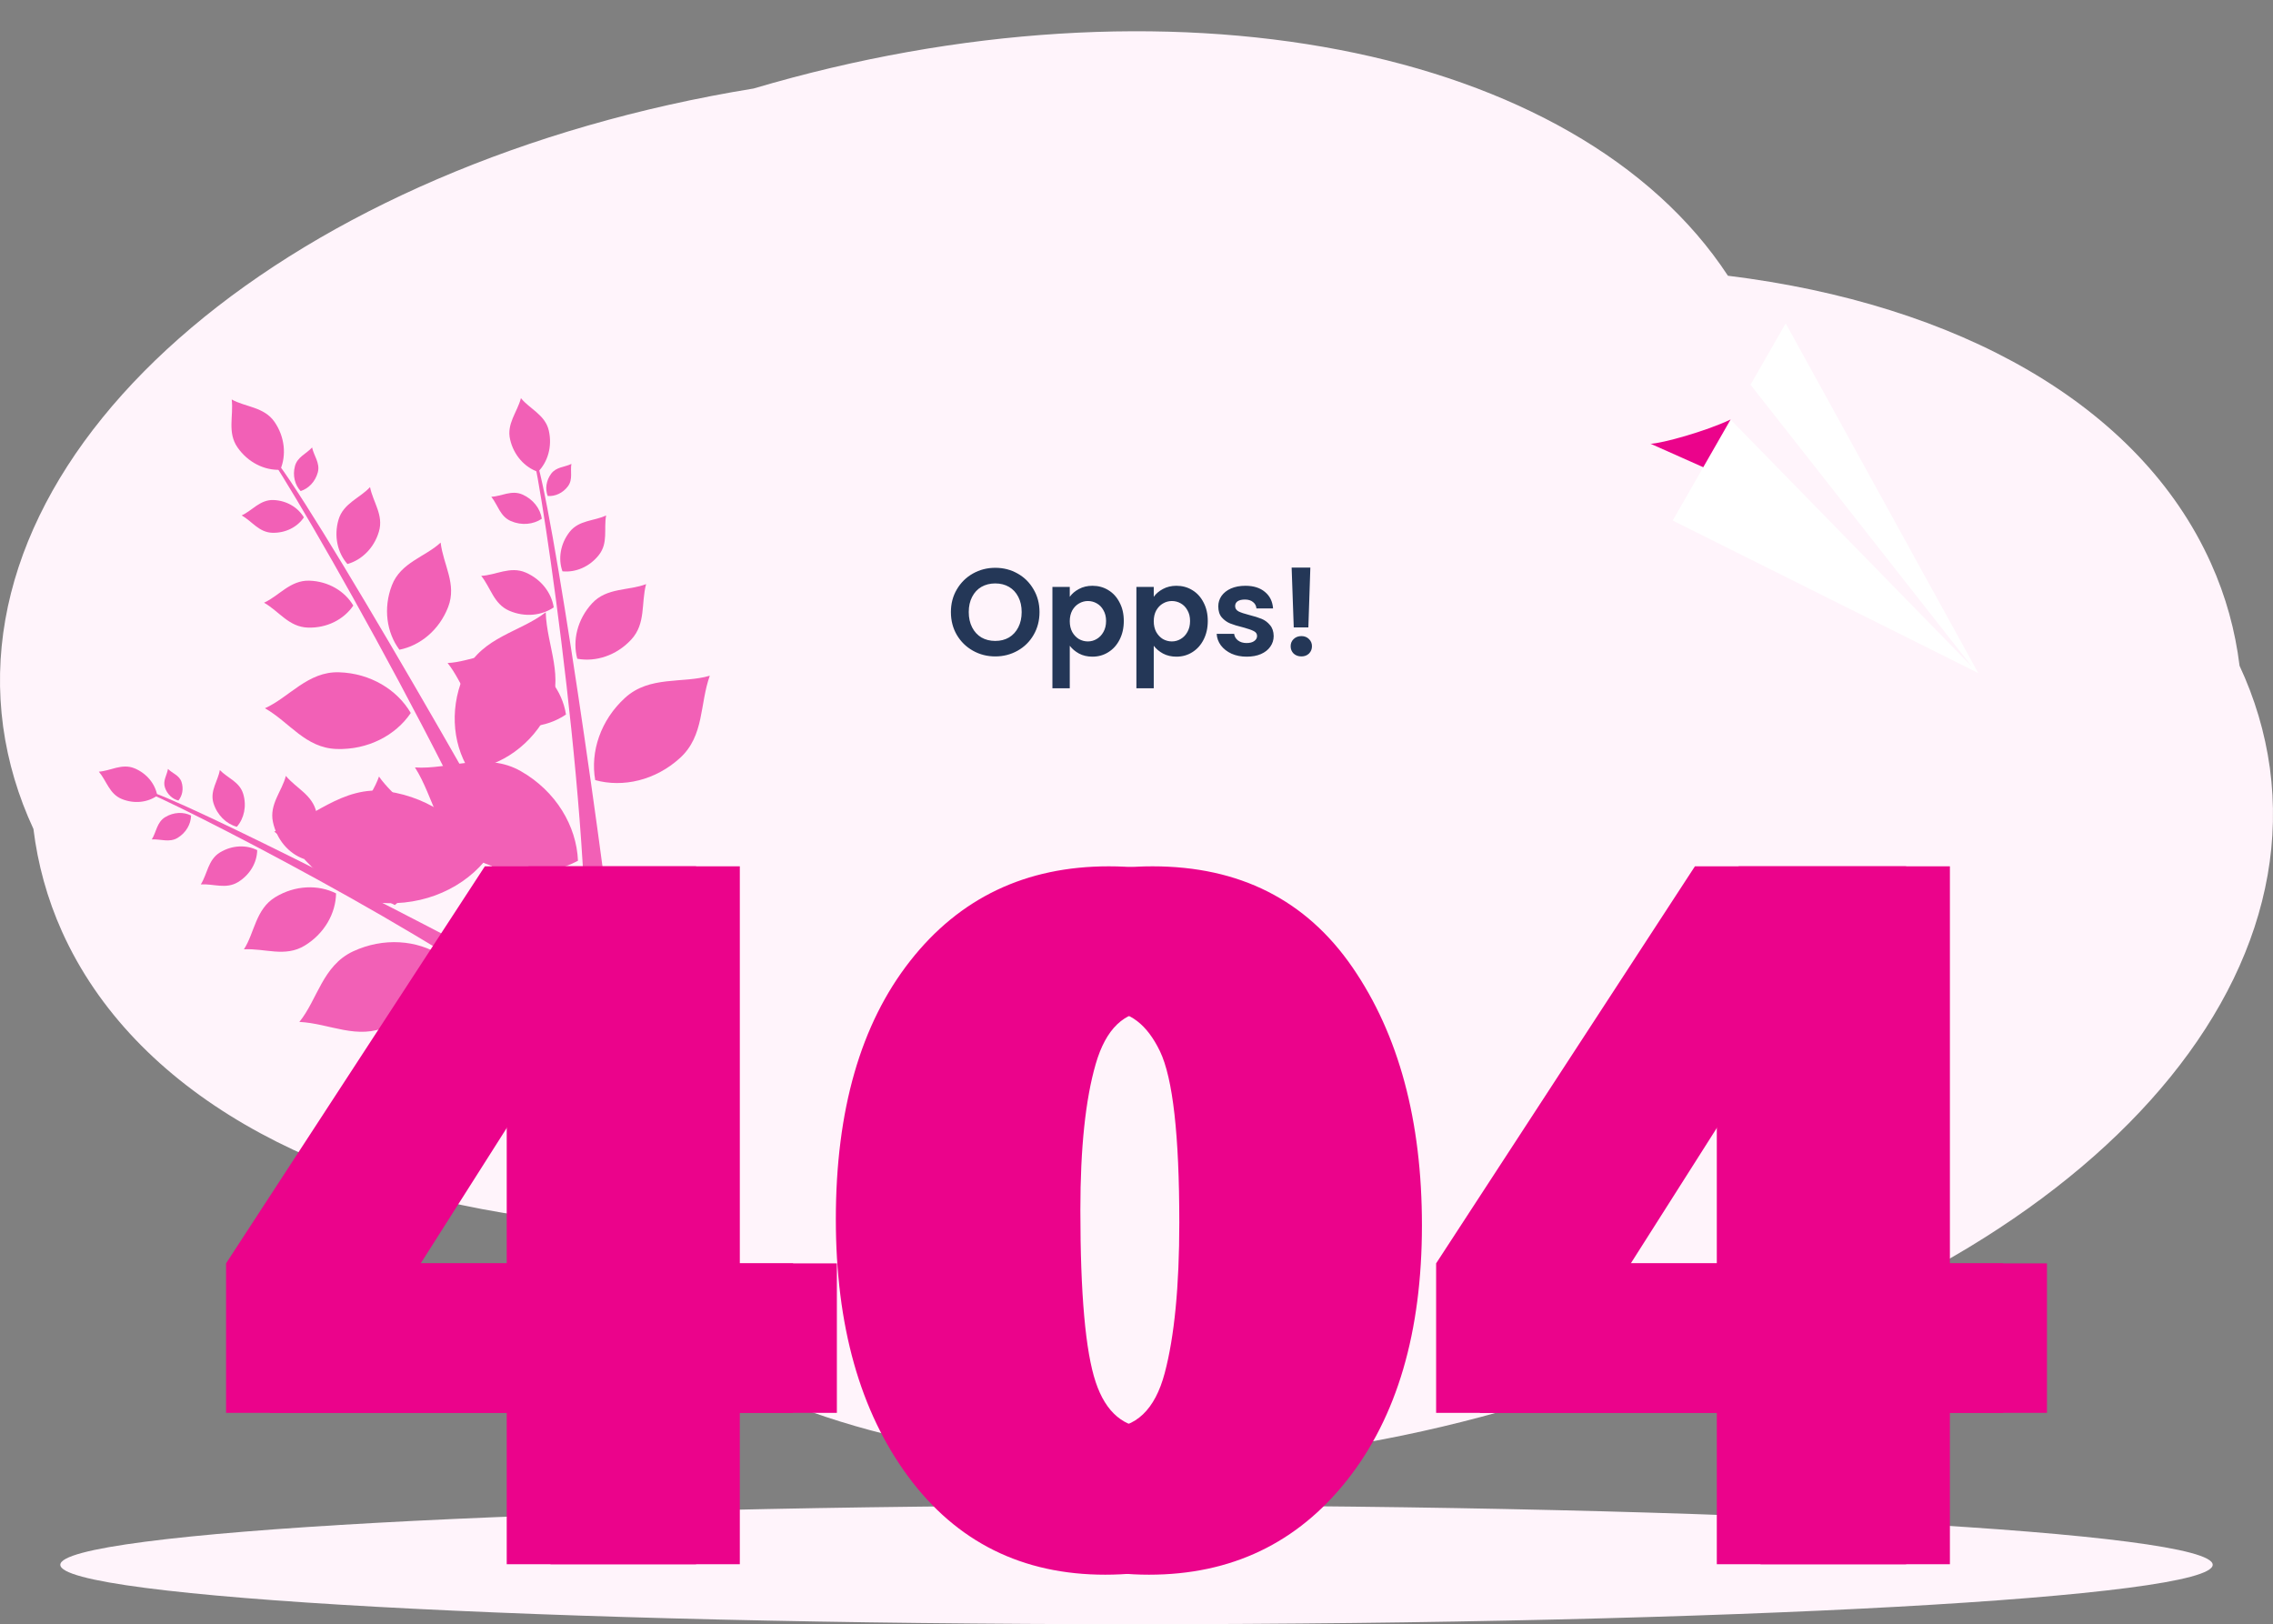 <svg width="697" height="498" viewBox="0 0 697 498" fill="none" xmlns="http://www.w3.org/2000/svg">
<rect x="0" y="0" width="697" height="498" fill="#808080" stroke="none"/>
<g clip-path="url(#clip0_1206_13962)">
<path fill-rule="evenodd" clip-rule="evenodd" d="M348.52 498C530.272 498 678.508 489.819 678.508 479.78C678.508 469.765 530.274 461.581 348.52 461.581C166.731 461.581 18.494 469.763 18.494 479.78C18.494 489.819 166.728 498 348.52 498Z" fill="#FFF4FB"/>
<path d="M167.143 373.727C96.972 365.097 40.994 334.436 19.011 285.623C14.436 275.435 11.576 264.896 10.252 254.165C5.607 244.166 2.462 233.689 0.959 222.801C-11.015 134.474 90.324 50.032 231.093 27.138C357.92 -10.403 483.565 13.892 529.857 84.547C600.028 93.177 656.006 123.838 677.953 172.65C682.564 182.872 685.424 193.378 686.745 204.14C691.393 214.105 694.538 224.582 696.038 235.473C708.013 323.799 606.637 408.241 465.905 431.135C339.08 468.677 213.435 444.382 167.143 373.727Z" fill="#FFF4FB"/>
<path fill-rule="evenodd" clip-rule="evenodd" d="M168.404 303.772C126.877 281.091 43.542 238.967 43.484 242.337C50.253 244.302 138.173 288.884 167.94 314.278L168.404 303.772Z" fill="#F260B6"/>
<path fill-rule="evenodd" clip-rule="evenodd" d="M30.314 236.603C33.819 236.386 37.358 233.991 41.201 235.559C45.041 237.125 47.608 240.404 48.232 243.94C45.312 246.033 41.188 246.553 37.345 244.984C33.518 243.413 32.744 239.499 30.314 236.603Z" fill="#F260B6"/>
<path fill-rule="evenodd" clip-rule="evenodd" d="M46.541 257.373C47.93 255.225 48.059 252.111 50.649 250.548C53.233 248.974 56.264 248.882 58.589 250.049C58.544 252.667 57.071 255.311 54.486 256.888C51.907 258.443 49.286 257.208 46.541 257.373Z" fill="#F260B6"/>
<path fill-rule="evenodd" clip-rule="evenodd" d="M51.506 235.759C52.798 237.102 54.977 237.689 55.663 239.761C56.345 241.852 55.915 243.995 54.712 245.451C52.882 245.008 51.26 243.528 50.573 241.453C49.881 239.368 51.181 237.731 51.506 235.759Z" fill="#F260B6"/>
<path fill-rule="evenodd" clip-rule="evenodd" d="M67.402 236.11C66.881 239.365 64.322 242.458 65.442 246.193C66.566 249.91 69.379 252.612 72.629 253.501C74.831 250.97 75.704 247.169 74.585 243.436C73.463 239.701 69.882 238.644 67.402 236.11Z" fill="#F260B6"/>
<path fill-rule="evenodd" clip-rule="evenodd" d="M61.575 271.16C63.57 268.075 63.758 263.618 67.457 261.362C71.172 259.112 75.521 258.978 78.868 260.665C78.813 264.413 76.685 268.206 72.986 270.462C69.271 272.712 65.51 270.929 61.575 271.16Z" fill="#F260B6"/>
<path fill-rule="evenodd" clip-rule="evenodd" d="M87.656 237.899C86.536 242.479 82.523 246.587 83.695 252.032C84.853 257.483 88.552 261.675 93.079 263.332C96.532 259.962 98.212 254.645 97.048 249.181C95.887 243.73 90.911 241.792 87.656 237.899Z" fill="#F260B6"/>
<path fill-rule="evenodd" clip-rule="evenodd" d="M74.8 291.074C78.058 286.051 78.365 278.748 84.421 275.076C90.471 271.393 97.575 271.173 103.051 273.924C102.952 280.057 99.486 286.25 93.436 289.933C87.37 293.611 81.23 290.699 74.8 291.074Z" fill="#F260B6"/>
<path fill-rule="evenodd" clip-rule="evenodd" d="M116.213 238.099C113.896 244.918 107.259 250.637 108.302 259.08C109.343 267.524 114.418 274.373 121.076 277.5C126.778 272.841 130.031 264.961 128.988 256.518C127.947 248.077 120.636 244.462 116.213 238.099Z" fill="#F260B6"/>
<path fill-rule="evenodd" clip-rule="evenodd" d="M91.795 313.333C97.316 306.563 98.909 296.068 108.257 291.706C117.6 287.36 127.887 288.181 135.381 293.012C134.267 301.863 128.267 310.277 118.929 314.634C109.576 318.989 101.166 313.787 91.795 313.333Z" fill="#F260B6"/>
<path fill-rule="evenodd" clip-rule="evenodd" d="M178.001 300.813C147.676 244.368 84.29 134.936 81.742 138.708C87.957 145.94 154.728 261.562 169.733 312.376L178.001 300.813Z" fill="#F260B6"/>
<path fill-rule="evenodd" clip-rule="evenodd" d="M71.054 122.482C75.185 124.821 80.963 124.719 84.166 129.338C87.357 133.963 87.852 139.576 85.946 144.043C81.097 144.256 76.029 141.795 72.829 137.176C69.638 132.552 71.657 127.56 71.054 122.482Z" fill="#F260B6"/>
<path fill-rule="evenodd" clip-rule="evenodd" d="M74.108 158.029C77.269 156.616 79.715 153.185 83.805 153.313C87.899 153.452 91.388 155.593 93.179 158.638C91.2 161.581 87.572 163.483 83.482 163.354C79.39 163.215 77.348 159.873 74.108 158.029Z" fill="#F260B6"/>
<path fill-rule="evenodd" clip-rule="evenodd" d="M95.701 137.2C96.191 139.665 98.209 141.95 97.46 144.812C96.697 147.679 94.621 149.798 92.183 150.567C90.434 148.696 89.674 145.816 90.437 142.949C91.187 140.088 93.879 139.188 95.701 137.2Z" fill="#F260B6"/>
<path fill-rule="evenodd" clip-rule="evenodd" d="M113.464 149.352C110.475 152.663 105.287 154.276 103.809 159.328C102.32 164.388 103.523 169.524 106.538 172.939C110.926 171.703 114.722 168.029 116.198 162.974C117.681 157.906 114.415 154.05 113.464 149.352Z" fill="#F260B6"/>
<path fill-rule="evenodd" clip-rule="evenodd" d="M80.966 184.793C85.495 182.77 89.003 177.841 94.878 178.041C100.747 178.23 105.77 181.296 108.336 185.669C105.5 189.881 100.286 192.628 94.411 192.428C88.544 192.239 85.598 187.431 80.966 184.793Z" fill="#F260B6"/>
<path fill-rule="evenodd" clip-rule="evenodd" d="M135.117 166.363C130.461 170.725 122.88 172.425 120.174 179.457C117.459 186.495 118.57 193.984 122.473 199.211C128.875 197.947 134.71 193.15 137.426 186.109C140.142 179.072 135.924 173.188 135.117 166.363Z" fill="#F260B6"/>
<path fill-rule="evenodd" clip-rule="evenodd" d="M81.241 217.156C88.654 213.861 94.39 205.816 103.979 206.129C113.563 206.43 121.773 211.44 125.96 218.609C121.323 225.484 112.8 229.954 103.227 229.647C93.638 229.335 88.825 221.476 81.241 217.156Z" fill="#F260B6"/>
<path fill-rule="evenodd" clip-rule="evenodd" d="M167.342 187.723C159.677 193.742 147.933 195.308 142.868 205.654C137.822 216.004 138.514 227.528 143.754 236C153.653 234.933 163.174 228.406 168.223 218.056C173.287 207.71 167.664 198.194 167.342 187.723Z" fill="#F260B6"/>
<path fill-rule="evenodd" clip-rule="evenodd" d="M84.077 254.973C95.334 251.377 104.902 240.656 118.719 242.634C132.529 244.599 143.597 253.147 148.515 264.177C140.705 273.392 127.69 278.491 113.872 276.516C100.055 274.541 94.353 262.422 84.077 254.973Z" fill="#F260B6"/>
<path fill-rule="evenodd" clip-rule="evenodd" d="M189.553 303.675C183.008 247.345 166.566 136.649 163.242 138.918C166.002 146.897 183.204 263.789 178.968 310.49L189.553 303.675Z" fill="#F260B6"/>
<path fill-rule="evenodd" clip-rule="evenodd" d="M159.74 122.08C162.382 125.364 167.171 127.164 168.286 132.011C169.4 136.859 167.984 141.633 164.967 144.681C160.901 143.272 157.535 139.597 156.421 134.75C155.294 129.91 158.589 126.458 159.74 122.08Z" fill="#F260B6"/>
<path fill-rule="evenodd" clip-rule="evenodd" d="M150.656 152.322C153.726 152.193 156.856 150.168 160.167 151.611C163.496 153.059 165.68 155.962 166.152 159.047C163.562 160.812 159.952 161.201 156.641 159.758C153.315 158.31 152.72 154.892 150.656 152.322Z" fill="#F260B6"/>
<path fill-rule="evenodd" clip-rule="evenodd" d="M175.217 142.239C174.81 144.429 175.733 146.965 174.173 149.069C172.621 151.183 170.212 152.246 167.955 152.078C167.135 149.971 167.447 147.361 169.004 145.258C170.558 143.143 173.078 143.28 175.217 142.239Z" fill="#F260B6"/>
<path fill-rule="evenodd" clip-rule="evenodd" d="M185.86 158.035C182.323 159.771 177.534 159.414 174.671 163.084C171.796 166.761 171.106 171.383 172.472 175.171C176.488 175.585 180.803 173.804 183.668 170.132C186.541 166.457 185.105 162.21 185.86 158.035Z" fill="#F260B6"/>
<path fill-rule="evenodd" clip-rule="evenodd" d="M147.561 176.561C151.962 176.386 156.452 173.479 161.221 175.554C165.989 177.629 169.119 181.789 169.796 186.23C166.094 188.764 160.909 189.323 156.14 187.25C151.383 185.17 150.525 180.252 147.561 176.561Z" fill="#F260B6"/>
<path fill-rule="evenodd" clip-rule="evenodd" d="M198.12 179.093C192.869 181.16 186.082 180.079 181.558 184.987C177.033 189.894 175.505 196.402 177.018 201.979C182.682 203.028 189.055 200.993 193.58 196.085C198.107 191.18 196.56 184.96 198.12 179.093Z" fill="#F260B6"/>
<path fill-rule="evenodd" clip-rule="evenodd" d="M137.25 203.283C144.425 202.997 151.765 198.238 159.548 201.627C167.331 205.016 172.451 211.813 173.552 219.076C167.499 223.213 159.037 224.12 151.254 220.731C143.471 217.34 142.069 209.313 137.25 203.283Z" fill="#F260B6"/>
<path fill-rule="evenodd" clip-rule="evenodd" d="M217.66 207.18C209.4 209.636 199.226 207.081 191.692 213.937C184.148 220.799 180.976 230.505 182.517 239.19C191.016 241.545 200.964 239.284 208.496 232.427C216.032 225.571 214.512 215.897 217.66 207.18Z" fill="#F260B6"/>
<path fill-rule="evenodd" clip-rule="evenodd" d="M127.247 235.302C137.678 236.034 149.044 230.326 159.755 236.475C170.472 242.605 176.795 253.242 177.233 263.917C167.811 268.946 155.448 268.888 144.729 262.755C134.016 256.625 133.268 244.793 127.247 235.302Z" fill="#F260B6"/>
<path fill-rule="evenodd" clip-rule="evenodd" d="M537.216 124.732L506.131 136.058L533.679 148.327L537.216 124.732Z" fill="#EB038B"/>
<path fill-rule="evenodd" clip-rule="evenodd" d="M512.931 159.598L547.573 99.139L606.605 206.359L512.931 159.598Z" fill="white"/>
<path fill-rule="evenodd" clip-rule="evenodd" d="M506.131 136.058C509.586 132.3 525.768 121.973 536.862 118.064L604.744 204.465L530.654 128.633C523.128 132.221 509.675 135.959 506.131 136.058Z" fill="#FFF4FB"/>
<path d="M256.62 433.192H226.862V479.61H168.805V433.192H82.738V387.359L162.094 265.622H226.862V387.359H256.62V433.192ZM168.805 387.359V324.723L129.016 387.359H168.805Z" fill="#EB038B"/>
<path d="M352.334 482.82C326.906 482.82 306.784 472.813 291.96 452.797C277.135 432.78 269.727 406.458 269.727 373.834C269.727 340.39 277.316 313.997 292.502 294.649C307.683 275.299 327.991 265.625 353.419 265.625C380.076 265.625 400.511 275.944 414.713 296.58C428.916 317.216 436.026 343.585 436.026 375.689C436.026 408.417 428.382 434.454 413.096 453.804C397.805 473.149 377.552 482.82 352.334 482.82ZM352.858 437.864C361.692 437.864 367.596 432.245 370.576 420.995C373.557 409.749 375.049 394.37 375.049 374.855C375.049 348.052 373.069 330.541 369.114 322.32C365.158 314.105 359.792 309.994 353.013 309.994C344.795 309.994 339.119 315.413 335.987 326.247C332.851 337.085 331.286 352 331.286 370.999C331.286 396.781 332.849 414.369 335.987 423.765C339.119 433.166 344.745 437.864 352.858 437.864Z" fill="#EB038B"/>
<path d="M627.684 433.192H597.925V479.61H539.869V433.192H453.802V387.359L533.158 265.622H597.925V387.359H627.684V433.192ZM539.866 387.359V324.723L500.078 387.359H539.866Z" fill="#EB038B"/>
<path d="M243.201 433.192H213.442V479.61H155.383V433.192H69.319V387.359L148.675 265.622H213.442V387.359H243.201V433.192ZM155.383 387.359V324.723L115.595 387.359H155.383Z" fill="#EB038B"/>
<path d="M338.912 482.82C313.484 482.82 293.362 472.813 278.538 452.797C263.714 432.78 256.305 406.457 256.305 373.834C256.305 340.39 263.895 313.997 279.08 294.649C294.261 275.299 314.569 265.625 339.997 265.625C366.655 265.625 387.089 275.944 401.292 296.58C415.497 317.215 422.604 343.585 422.604 375.689C422.604 408.417 414.96 434.453 399.674 453.804C384.386 473.149 364.13 482.82 338.912 482.82ZM339.436 437.863C348.271 437.863 354.174 432.245 357.155 420.994C360.135 409.749 361.627 394.37 361.627 374.855C361.627 348.052 359.648 330.541 355.692 322.32C351.736 314.104 346.37 309.994 339.591 309.994C331.373 309.994 325.697 315.413 322.565 326.247C319.43 337.085 317.865 352 317.865 370.999C317.865 396.781 319.427 414.369 322.565 423.764C325.697 433.165 331.323 437.863 339.436 437.863Z" fill="#EB038B"/>
<path d="M614.262 433.192H584.504V479.61H526.447V433.192H440.38V387.359L519.736 265.622H584.504V387.359H614.262V433.192ZM526.447 387.359V324.723L486.659 387.359H526.447Z" fill="#EB038B"/>
<path d="M305.192 201.266C302.709 201.266 300.429 200.683 298.352 199.518C296.274 198.353 294.628 196.744 293.412 194.692C292.196 192.615 291.588 190.271 291.588 187.662C291.588 185.078 292.196 182.76 293.412 180.708C294.628 178.631 296.274 177.009 298.352 175.844C300.429 174.679 302.709 174.096 305.192 174.096C307.7 174.096 309.98 174.679 312.032 175.844C314.109 177.009 315.743 178.631 316.934 180.708C318.15 182.76 318.758 185.078 318.758 187.662C318.758 190.271 318.15 192.615 316.934 194.692C315.743 196.744 314.109 198.353 312.032 199.518C309.954 200.683 307.674 201.266 305.192 201.266ZM305.192 196.516C306.788 196.516 308.194 196.161 309.41 195.452C310.626 194.717 311.576 193.679 312.26 192.336C312.944 190.993 313.286 189.435 313.286 187.662C313.286 185.889 312.944 184.343 312.26 183.026C311.576 181.683 310.626 180.657 309.41 179.948C308.194 179.239 306.788 178.884 305.192 178.884C303.596 178.884 302.177 179.239 300.936 179.948C299.72 180.657 298.77 181.683 298.086 183.026C297.402 184.343 297.06 185.889 297.06 187.662C297.06 189.435 297.402 190.993 298.086 192.336C298.77 193.679 299.72 194.717 300.936 195.452C302.177 196.161 303.596 196.516 305.192 196.516ZM328.036 182.988C328.72 182.025 329.657 181.227 330.848 180.594C332.064 179.935 333.444 179.606 334.99 179.606C336.788 179.606 338.41 180.049 339.854 180.936C341.323 181.823 342.476 183.089 343.312 184.736C344.173 186.357 344.604 188.245 344.604 190.398C344.604 192.551 344.173 194.464 343.312 196.136C342.476 197.783 341.323 199.062 339.854 199.974C338.41 200.886 336.788 201.342 334.99 201.342C333.444 201.342 332.076 201.025 330.886 200.392C329.72 199.759 328.77 198.961 328.036 197.998V211.032H322.716V179.948H328.036V182.988ZM339.17 190.398C339.17 189.131 338.904 188.042 338.372 187.13C337.865 186.193 337.181 185.483 336.32 185.002C335.484 184.521 334.572 184.28 333.584 184.28C332.621 184.28 331.709 184.533 330.848 185.04C330.012 185.521 329.328 186.231 328.796 187.168C328.289 188.105 328.036 189.207 328.036 190.474C328.036 191.741 328.289 192.843 328.796 193.78C329.328 194.717 330.012 195.439 330.848 195.946C331.709 196.427 332.621 196.668 333.584 196.668C334.572 196.668 335.484 196.415 336.32 195.908C337.181 195.401 337.865 194.679 338.372 193.742C338.904 192.805 339.17 191.69 339.17 190.398ZM353.79 182.988C354.474 182.025 355.411 181.227 356.602 180.594C357.818 179.935 359.198 179.606 360.744 179.606C362.542 179.606 364.164 180.049 365.608 180.936C367.077 181.823 368.23 183.089 369.066 184.736C369.927 186.357 370.358 188.245 370.358 190.398C370.358 192.551 369.927 194.464 369.066 196.136C368.23 197.783 367.077 199.062 365.608 199.974C364.164 200.886 362.542 201.342 360.744 201.342C359.198 201.342 357.83 201.025 356.64 200.392C355.474 199.759 354.524 198.961 353.79 197.998V211.032H348.47V179.948H353.79V182.988ZM364.924 190.398C364.924 189.131 364.658 188.042 364.126 187.13C363.619 186.193 362.935 185.483 362.074 185.002C361.238 184.521 360.326 184.28 359.338 184.28C358.375 184.28 357.463 184.533 356.602 185.04C355.766 185.521 355.082 186.231 354.55 187.168C354.043 188.105 353.79 189.207 353.79 190.474C353.79 191.741 354.043 192.843 354.55 193.78C355.082 194.717 355.766 195.439 356.602 195.946C357.463 196.427 358.375 196.668 359.338 196.668C360.326 196.668 361.238 196.415 362.074 195.908C362.935 195.401 363.619 194.679 364.126 193.742C364.658 192.805 364.924 191.69 364.924 190.398ZM382.28 201.342C380.557 201.342 379.012 201.038 377.644 200.43C376.276 199.797 375.186 198.948 374.376 197.884C373.59 196.82 373.16 195.642 373.084 194.35H378.442C378.543 195.161 378.936 195.832 379.62 196.364C380.329 196.896 381.203 197.162 382.242 197.162C383.255 197.162 384.04 196.959 384.598 196.554C385.18 196.149 385.472 195.629 385.472 194.996C385.472 194.312 385.117 193.805 384.408 193.476C383.724 193.121 382.622 192.741 381.102 192.336C379.531 191.956 378.239 191.563 377.226 191.158C376.238 190.753 375.376 190.132 374.642 189.296C373.932 188.46 373.578 187.333 373.578 185.914C373.578 184.749 373.907 183.685 374.566 182.722C375.25 181.759 376.212 180.999 377.454 180.442C378.72 179.885 380.202 179.606 381.9 179.606C384.408 179.606 386.409 180.239 387.904 181.506C389.398 182.747 390.222 184.432 390.374 186.56H385.282C385.206 185.724 384.851 185.065 384.218 184.584C383.61 184.077 382.786 183.824 381.748 183.824C380.785 183.824 380.038 184.001 379.506 184.356C378.999 184.711 378.746 185.205 378.746 185.838C378.746 186.547 379.1 187.092 379.81 187.472C380.519 187.827 381.621 188.194 383.116 188.574C384.636 188.954 385.89 189.347 386.878 189.752C387.866 190.157 388.714 190.791 389.424 191.652C390.158 192.488 390.538 193.603 390.564 194.996C390.564 196.212 390.222 197.301 389.538 198.264C388.879 199.227 387.916 199.987 386.65 200.544C385.408 201.076 383.952 201.342 382.28 201.342ZM401.809 174.02L401.201 192.374H396.717L396.071 174.02H401.809ZM399.073 201.266C398.11 201.266 397.312 200.975 396.679 200.392C396.071 199.784 395.767 199.037 395.767 198.15C395.767 197.263 396.071 196.529 396.679 195.946C397.312 195.338 398.11 195.034 399.073 195.034C400.01 195.034 400.783 195.338 401.391 195.946C401.999 196.529 402.303 197.263 402.303 198.15C402.303 199.037 401.999 199.784 401.391 200.392C400.783 200.975 400.01 201.266 399.073 201.266Z" fill="#243757"/>
</g>
<defs>
<clipPath id="clip0_1206_13962">
<rect width="697" height="498" fill="white"/>
</clipPath>
</defs>
</svg>
